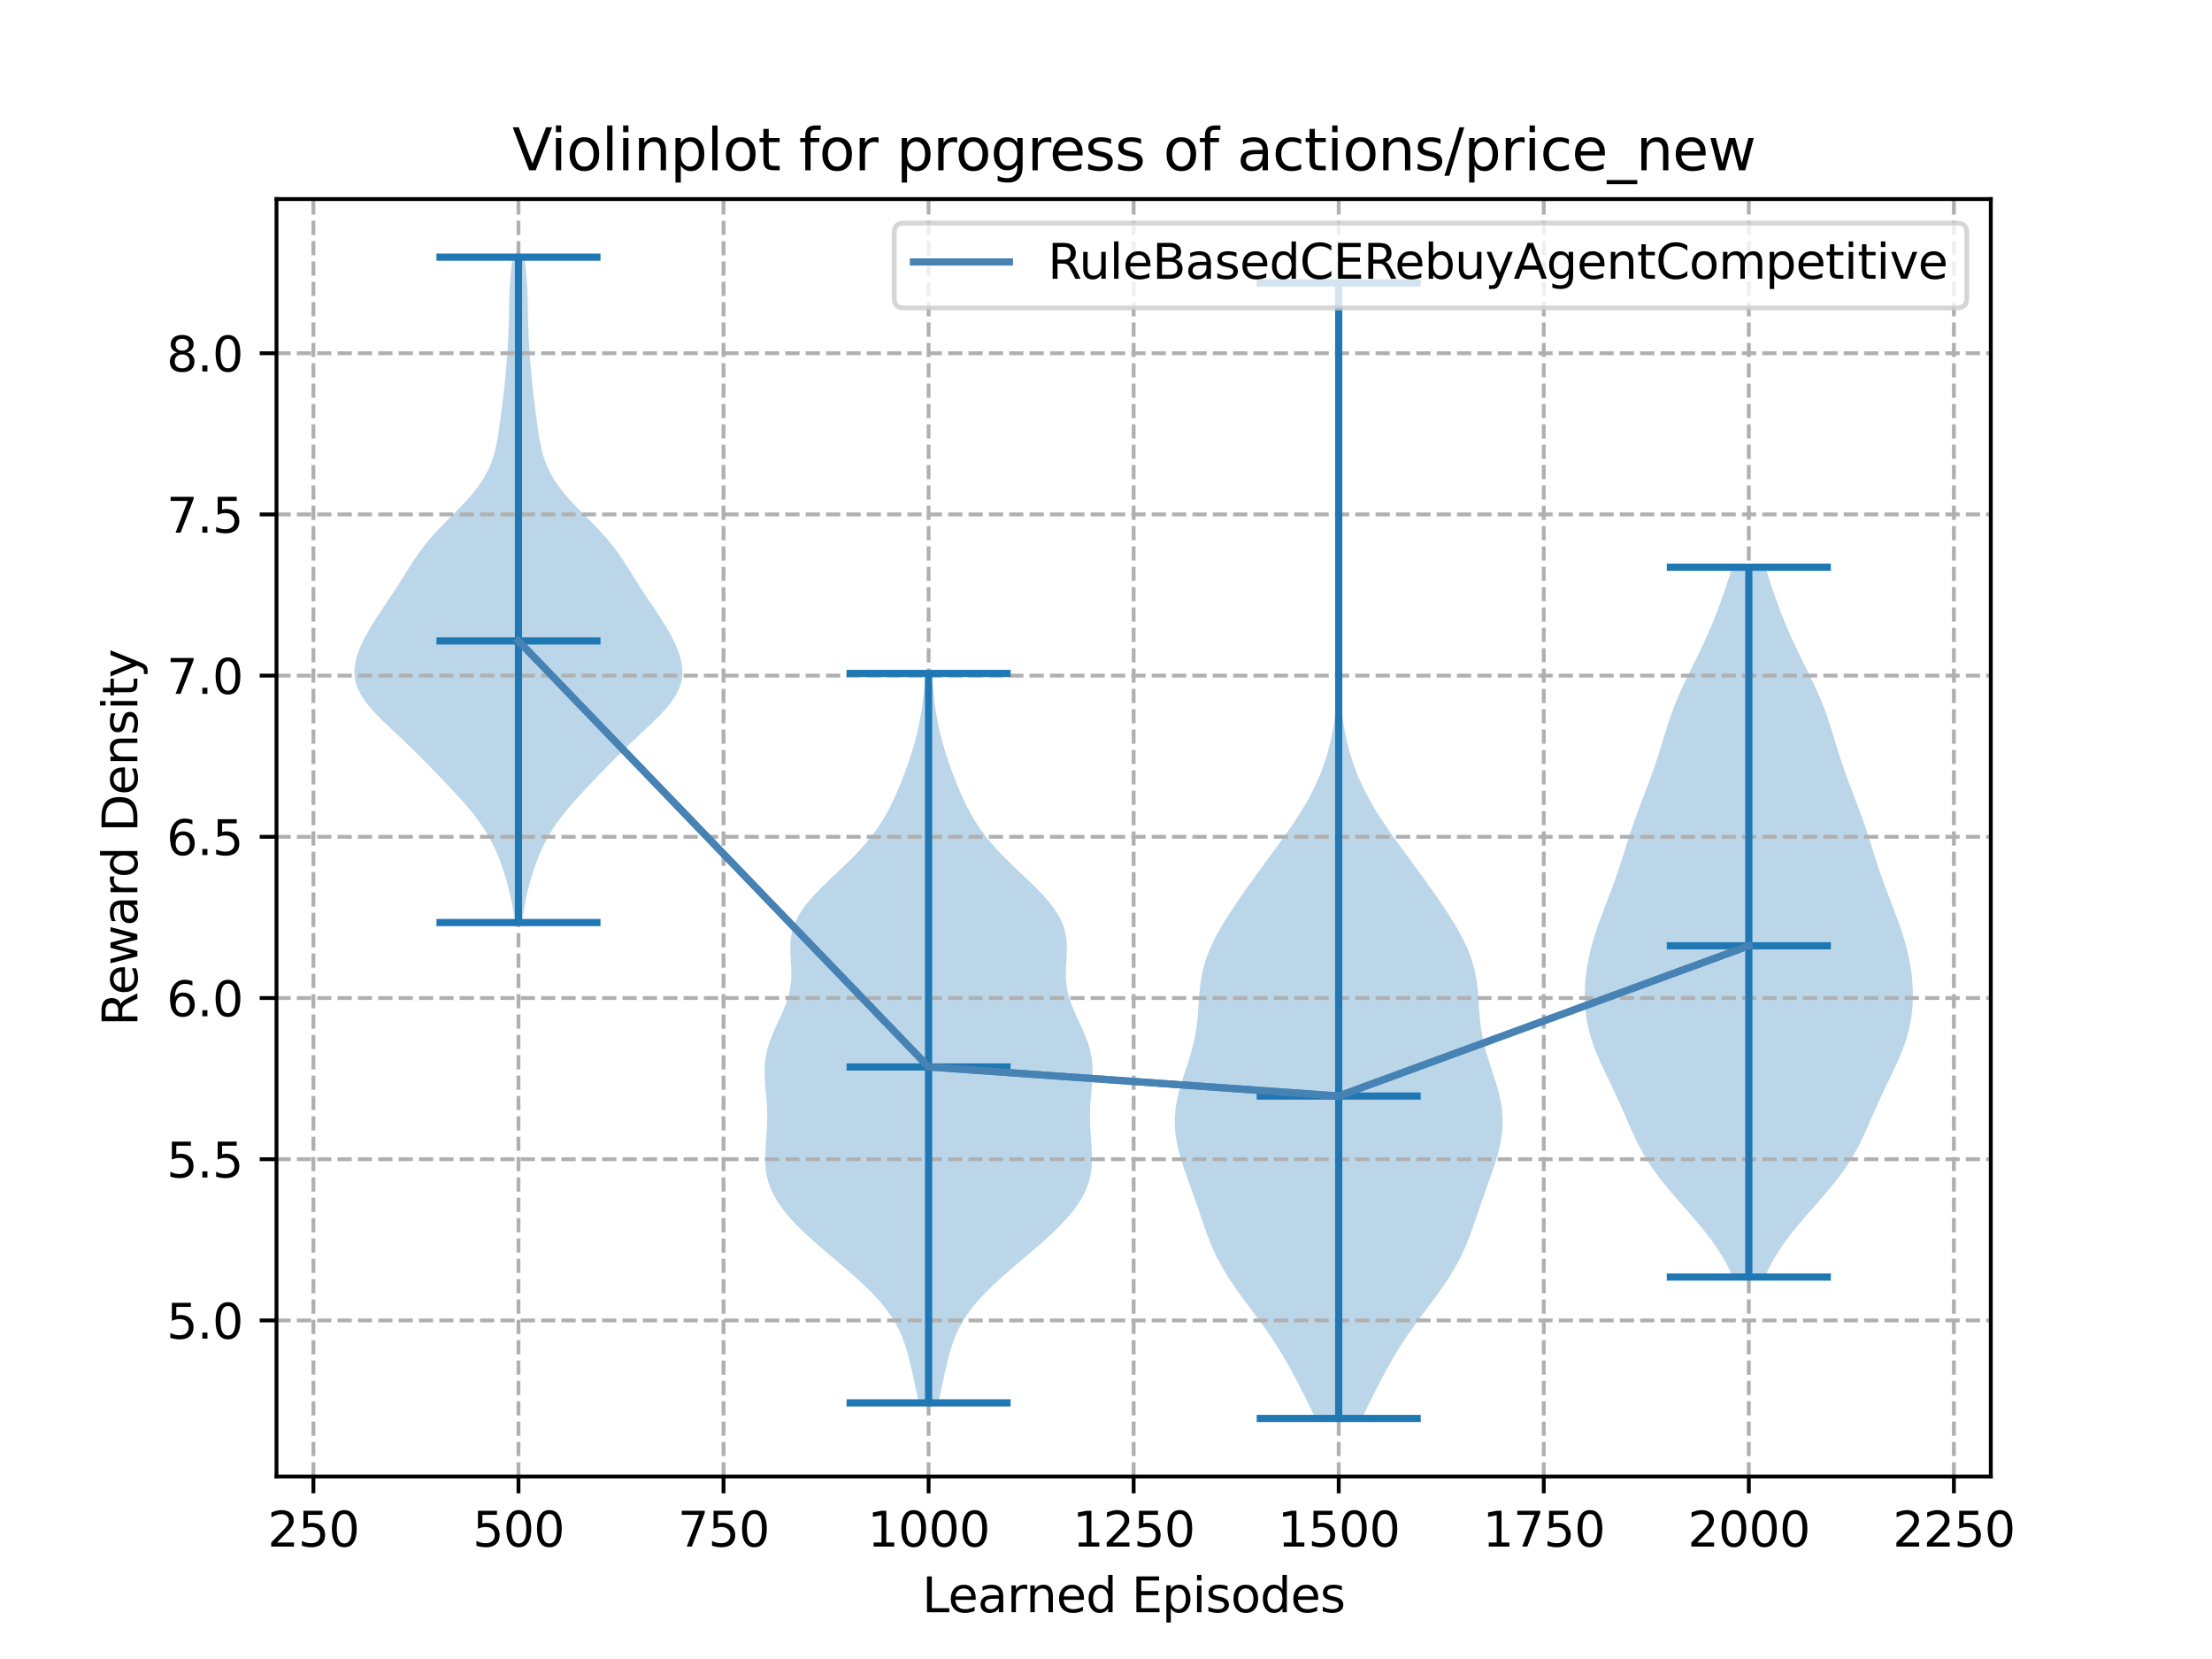 <?xml version="1.0" encoding="utf-8" standalone="no"?>
<!DOCTYPE svg PUBLIC "-//W3C//DTD SVG 1.1//EN"
  "http://www.w3.org/Graphics/SVG/1.1/DTD/svg11.dtd">
<svg xmlns:xlink="http://www.w3.org/1999/xlink" width="460.8pt" height="345.6pt" viewBox="0 0 460.8 345.6" xmlns="http://www.w3.org/2000/svg" version="1.1">
 <defs>
  <style type="text/css">*{stroke-linejoin: round; stroke-linecap: butt}</style>
 </defs>
 <g id="figure_1">
  <g id="patch_1">
   <path d="M 0 345.6 
L 460.8 345.6 
L 460.8 0 
L 0 0 
z
" style="fill: #ffffff"/>
  </g>
  <g id="axes_1">
   <g id="patch_2">
    <path d="M 57.6 307.584 
L 414.72 307.584 
L 414.72 41.472 
L 57.6 41.472 
z
" style="fill: #ffffff"/>
   </g>
   <g id="PolyCollection_1">
    <path d="M 108.767 192.182 
L 107.247 192.182 
L 107.061 190.782 
L 106.842 189.382 
L 106.59 187.982 
L 106.303 186.582 
L 105.977 185.182 
L 105.613 183.782 
L 105.207 182.381 
L 104.757 180.981 
L 104.26 179.581 
L 103.708 178.181 
L 103.094 176.781 
L 102.408 175.381 
L 101.639 173.981 
L 100.781 172.58 
L 99.826 171.18 
L 98.777 169.78 
L 97.641 168.38 
L 96.431 166.98 
L 95.164 165.58 
L 93.859 164.18 
L 92.53 162.779 
L 91.187 161.379 
L 89.832 159.979 
L 88.461 158.579 
L 87.067 157.179 
L 85.641 155.779 
L 84.181 154.378 
L 82.696 152.978 
L 81.204 151.578 
L 79.74 150.178 
L 78.347 148.778 
L 77.074 147.378 
L 75.97 145.978 
L 75.075 144.577 
L 74.417 143.177 
L 74.005 141.777 
L 73.833 140.377 
L 73.881 138.977 
L 74.122 137.577 
L 74.525 136.177 
L 75.061 134.776 
L 75.707 133.376 
L 76.442 131.976 
L 77.251 130.576 
L 78.119 129.176 
L 79.028 127.776 
L 79.962 126.376 
L 80.903 124.975 
L 81.834 123.575 
L 82.745 122.175 
L 83.634 120.775 
L 84.51 119.375 
L 85.39 117.975 
L 86.301 116.575 
L 87.268 115.174 
L 88.316 113.774 
L 89.458 112.374 
L 90.696 110.974 
L 92.014 109.574 
L 93.387 108.174 
L 94.777 106.774 
L 96.144 105.373 
L 97.448 103.973 
L 98.653 102.573 
L 99.733 101.173 
L 100.672 99.773 
L 101.464 98.373 
L 102.115 96.973 
L 102.637 95.572 
L 103.051 94.172 
L 103.379 92.772 
L 103.645 91.372 
L 103.871 89.972 
L 104.072 88.572 
L 104.26 87.171 
L 104.441 85.771 
L 104.616 84.371 
L 104.786 82.971 
L 104.948 81.571 
L 105.101 80.171 
L 105.244 78.771 
L 105.377 77.37 
L 105.5 75.97 
L 105.612 74.57 
L 105.712 73.17 
L 105.8 71.77 
L 105.873 70.37 
L 105.931 68.97 
L 105.975 67.569 
L 106.007 66.169 
L 106.033 64.769 
L 106.06 63.369 
L 106.094 61.969 
L 106.145 60.569 
L 106.218 59.169 
L 106.32 57.768 
L 106.45 56.368 
L 106.605 54.968 
L 106.78 53.568 
L 109.234 53.568 
L 109.234 53.568 
L 109.408 54.968 
L 109.564 56.368 
L 109.694 57.768 
L 109.795 59.169 
L 109.869 60.569 
L 109.92 61.969 
L 109.954 63.369 
L 109.98 64.769 
L 110.006 66.169 
L 110.039 67.569 
L 110.083 68.97 
L 110.141 70.37 
L 110.214 71.77 
L 110.302 73.17 
L 110.402 74.57 
L 110.514 75.97 
L 110.637 77.37 
L 110.77 78.771 
L 110.913 80.171 
L 111.066 81.571 
L 111.228 82.971 
L 111.397 84.371 
L 111.573 85.771 
L 111.754 87.171 
L 111.942 88.572 
L 112.143 89.972 
L 112.369 91.372 
L 112.635 92.772 
L 112.963 94.172 
L 113.377 95.572 
L 113.899 96.973 
L 114.549 98.373 
L 115.342 99.773 
L 116.281 101.173 
L 117.361 102.573 
L 118.566 103.973 
L 119.87 105.373 
L 121.237 106.774 
L 122.627 108.174 
L 124 109.574 
L 125.318 110.974 
L 126.555 112.374 
L 127.698 113.774 
L 128.746 115.174 
L 129.713 116.575 
L 130.624 117.975 
L 131.504 119.375 
L 132.38 120.775 
L 133.269 122.175 
L 134.18 123.575 
L 135.111 124.975 
L 136.051 126.376 
L 136.985 127.776 
L 137.895 129.176 
L 138.762 130.576 
L 139.572 131.976 
L 140.307 133.376 
L 140.953 134.776 
L 141.489 136.177 
L 141.892 137.577 
L 142.133 138.977 
L 142.181 140.377 
L 142.009 141.777 
L 141.597 143.177 
L 140.938 144.577 
L 140.044 145.978 
L 138.939 147.378 
L 137.667 148.778 
L 136.273 150.178 
L 134.809 151.578 
L 133.318 152.978 
L 131.833 154.378 
L 130.373 155.779 
L 128.947 157.179 
L 127.552 158.579 
L 126.182 159.979 
L 124.827 161.379 
L 123.484 162.779 
L 122.155 164.18 
L 120.85 165.58 
L 119.583 166.98 
L 118.373 168.38 
L 117.236 169.78 
L 116.187 171.18 
L 115.233 172.58 
L 114.374 173.981 
L 113.606 175.381 
L 112.92 176.781 
L 112.306 178.181 
L 111.754 179.581 
L 111.256 180.981 
L 110.807 182.381 
L 110.401 183.782 
L 110.037 185.182 
L 109.711 186.582 
L 109.423 187.982 
L 109.171 189.382 
L 108.953 190.782 
L 108.767 192.182 
z
" clip-path="url(#pa6ab68ebdb)" style="fill: #1f77b4; fill-opacity: 0.3"/>
   </g>
   <g id="PolyCollection_2">
    <path d="M 195.493 292.244 
L 191.392 292.244 
L 191.072 290.709 
L 190.746 289.174 
L 190.418 287.639 
L 190.085 286.104 
L 189.74 284.569 
L 189.369 283.034 
L 188.953 281.499 
L 188.47 279.964 
L 187.895 278.43 
L 187.205 276.895 
L 186.378 275.36 
L 185.4 273.825 
L 184.264 272.29 
L 182.971 270.755 
L 181.532 269.22 
L 179.965 267.685 
L 178.293 266.15 
L 176.546 264.615 
L 174.752 263.081 
L 172.943 261.546 
L 171.149 260.011 
L 169.399 258.476 
L 167.721 256.941 
L 166.146 255.406 
L 164.697 253.871 
L 163.401 252.336 
L 162.277 250.801 
L 161.339 249.267 
L 160.596 247.732 
L 160.045 246.197 
L 159.677 244.662 
L 159.47 243.127 
L 159.398 241.592 
L 159.426 240.057 
L 159.516 238.522 
L 159.631 236.987 
L 159.738 235.452 
L 159.807 233.918 
L 159.823 232.383 
L 159.78 230.848 
L 159.683 229.313 
L 159.552 227.778 
L 159.415 226.243 
L 159.308 224.708 
L 159.268 223.173 
L 159.329 221.638 
L 159.518 220.103 
L 159.848 218.569 
L 160.318 217.034 
L 160.907 215.499 
L 161.582 213.964 
L 162.296 212.429 
L 162.995 210.894 
L 163.629 209.359 
L 164.151 207.824 
L 164.533 206.289 
L 164.763 204.754 
L 164.851 203.22 
L 164.829 201.685 
L 164.745 200.15 
L 164.657 198.615 
L 164.632 197.08 
L 164.731 195.545 
L 165.006 194.01 
L 165.495 192.475 
L 166.218 190.94 
L 167.176 189.405 
L 168.35 187.871 
L 169.707 186.336 
L 171.204 184.801 
L 172.791 183.266 
L 174.415 181.731 
L 176.029 180.196 
L 177.59 178.661 
L 179.064 177.126 
L 180.429 175.591 
L 181.672 174.056 
L 182.792 172.522 
L 183.793 170.987 
L 184.691 169.452 
L 185.5 167.917 
L 186.238 166.382 
L 186.92 164.847 
L 187.56 163.312 
L 188.164 161.777 
L 188.738 160.242 
L 189.28 158.707 
L 189.789 157.173 
L 190.261 155.638 
L 190.692 154.103 
L 191.079 152.568 
L 191.419 151.033 
L 191.715 149.498 
L 191.967 147.963 
L 192.181 146.428 
L 192.362 144.893 
L 192.515 143.359 
L 192.646 141.824 
L 192.76 140.289 
L 194.124 140.289 
L 194.124 140.289 
L 194.239 141.824 
L 194.37 143.359 
L 194.523 144.893 
L 194.704 146.428 
L 194.917 147.963 
L 195.17 149.498 
L 195.465 151.033 
L 195.806 152.568 
L 196.192 154.103 
L 196.623 155.638 
L 197.095 157.173 
L 197.604 158.707 
L 198.147 160.242 
L 198.721 161.777 
L 199.325 163.312 
L 199.965 164.847 
L 200.647 166.382 
L 201.385 167.917 
L 202.194 169.452 
L 203.091 170.987 
L 204.093 172.522 
L 205.212 174.056 
L 206.456 175.591 
L 207.82 177.126 
L 209.295 178.661 
L 210.856 180.196 
L 212.469 181.731 
L 214.094 183.266 
L 215.68 184.801 
L 217.177 186.336 
L 218.535 187.871 
L 219.709 189.405 
L 220.666 190.94 
L 221.389 192.475 
L 221.879 194.01 
L 222.154 195.545 
L 222.253 197.08 
L 222.227 198.615 
L 222.14 200.15 
L 222.055 201.685 
L 222.033 203.22 
L 222.122 204.754 
L 222.352 206.289 
L 222.733 207.824 
L 223.256 209.359 
L 223.889 210.894 
L 224.589 212.429 
L 225.303 213.964 
L 225.978 215.499 
L 226.567 217.034 
L 227.036 218.569 
L 227.366 220.103 
L 227.555 221.638 
L 227.616 223.173 
L 227.576 224.708 
L 227.469 226.243 
L 227.333 227.778 
L 227.202 229.313 
L 227.105 230.848 
L 227.061 232.383 
L 227.077 233.918 
L 227.147 235.452 
L 227.253 236.987 
L 227.369 238.522 
L 227.459 240.057 
L 227.487 241.592 
L 227.414 243.127 
L 227.208 244.662 
L 226.839 246.197 
L 226.289 247.732 
L 225.545 249.267 
L 224.608 250.801 
L 223.484 252.336 
L 222.187 253.871 
L 220.739 255.406 
L 219.163 256.941 
L 217.486 258.476 
L 215.736 260.011 
L 213.941 261.546 
L 212.132 263.081 
L 210.339 264.615 
L 208.591 266.15 
L 206.92 267.685 
L 205.353 269.22 
L 203.914 270.755 
L 202.621 272.29 
L 201.484 273.825 
L 200.506 275.36 
L 199.679 276.895 
L 198.989 278.43 
L 198.415 279.964 
L 197.932 281.499 
L 197.516 283.034 
L 197.145 284.569 
L 196.799 286.104 
L 196.466 287.639 
L 196.138 289.174 
L 195.813 290.709 
L 195.493 292.244 
z
" clip-path="url(#pa6ab68ebdb)" style="fill: #1f77b4; fill-opacity: 0.3"/>
   </g>
   <g id="PolyCollection_3">
    <path d="M 283.735 295.488 
L 274.02 295.488 
L 272.891 293.099 
L 271.712 290.709 
L 270.497 288.32 
L 269.238 285.931 
L 267.912 283.541 
L 266.491 281.152 
L 264.95 278.763 
L 263.29 276.374 
L 261.538 273.984 
L 259.746 271.595 
L 257.987 269.206 
L 256.333 266.816 
L 254.843 264.427 
L 253.547 262.038 
L 252.443 259.648 
L 251.494 257.259 
L 250.644 254.87 
L 249.834 252.481 
L 249.016 250.091 
L 248.171 247.702 
L 247.312 245.313 
L 246.483 242.923 
L 245.745 240.534 
L 245.166 238.145 
L 244.806 235.755 
L 244.704 233.366 
L 244.872 230.977 
L 245.293 228.588 
L 245.919 226.198 
L 246.673 223.809 
L 247.462 221.42 
L 248.195 219.03 
L 248.797 216.641 
L 249.231 214.252 
L 249.507 211.862 
L 249.681 209.473 
L 249.841 207.084 
L 250.088 204.695 
L 250.513 202.305 
L 251.174 199.916 
L 252.089 197.527 
L 253.241 195.137 
L 254.587 192.748 
L 256.076 190.359 
L 257.663 187.969 
L 259.317 185.58 
L 261.018 183.191 
L 262.755 180.802 
L 264.51 178.412 
L 266.262 176.023 
L 267.978 173.634 
L 269.621 171.244 
L 271.155 168.855 
L 272.55 166.466 
L 273.789 164.076 
L 274.864 161.687 
L 275.777 159.298 
L 276.538 156.909 
L 277.158 154.519 
L 277.651 152.13 
L 278.032 149.741 
L 278.316 147.351 
L 278.519 144.962 
L 278.659 142.573 
L 278.75 140.183 
L 278.806 137.794 
L 278.838 135.405 
L 278.854 133.016 
L 278.858 130.626 
L 278.853 128.237 
L 278.839 125.848 
L 278.818 123.458 
L 278.788 121.069 
L 278.751 118.68 
L 278.71 116.29 
L 278.67 113.901 
L 278.637 111.512 
L 278.617 109.123 
L 278.614 106.733 
L 278.627 104.344 
L 278.655 101.955 
L 278.693 99.565 
L 278.734 97.176 
L 278.773 94.787 
L 278.806 92.397 
L 278.831 90.008 
L 278.848 87.619 
L 278.858 85.23 
L 278.86 82.84 
L 278.856 80.451 
L 278.844 78.062 
L 278.825 75.672 
L 278.797 73.283 
L 278.762 70.894 
L 278.722 68.504 
L 278.681 66.115 
L 278.646 63.726 
L 278.622 61.336 
L 278.613 58.947 
L 279.142 58.947 
L 279.142 58.947 
L 279.134 61.336 
L 279.11 63.726 
L 279.074 66.115 
L 279.034 68.504 
L 278.993 70.894 
L 278.958 73.283 
L 278.931 75.672 
L 278.911 78.062 
L 278.9 80.451 
L 278.895 82.84 
L 278.898 85.23 
L 278.907 87.619 
L 278.924 90.008 
L 278.949 92.397 
L 278.983 94.787 
L 279.022 97.176 
L 279.063 99.565 
L 279.1 101.955 
L 279.128 104.344 
L 279.142 106.733 
L 279.138 109.123 
L 279.118 111.512 
L 279.085 113.901 
L 279.045 116.29 
L 279.005 118.68 
L 278.968 121.069 
L 278.938 123.458 
L 278.916 125.848 
L 278.903 128.237 
L 278.898 130.626 
L 278.902 133.016 
L 278.917 135.405 
L 278.949 137.794 
L 279.005 140.183 
L 279.096 142.573 
L 279.236 144.962 
L 279.44 147.351 
L 279.724 149.741 
L 280.105 152.13 
L 280.597 154.519 
L 281.217 156.909 
L 281.978 159.298 
L 282.892 161.687 
L 283.967 164.076 
L 285.205 166.466 
L 286.601 168.855 
L 288.135 171.244 
L 289.778 173.634 
L 291.494 176.023 
L 293.245 178.412 
L 295.001 180.802 
L 296.737 183.191 
L 298.438 185.58 
L 300.092 187.969 
L 301.679 190.359 
L 303.168 192.748 
L 304.514 195.137 
L 305.666 197.527 
L 306.582 199.916 
L 307.242 202.305 
L 307.667 204.695 
L 307.915 207.084 
L 308.074 209.473 
L 308.248 211.862 
L 308.524 214.252 
L 308.959 216.641 
L 309.561 219.03 
L 310.293 221.42 
L 311.083 223.809 
L 311.836 226.198 
L 312.462 228.588 
L 312.883 230.977 
L 313.052 233.366 
L 312.949 235.755 
L 312.589 238.145 
L 312.01 240.534 
L 311.273 242.923 
L 310.443 245.313 
L 309.585 247.702 
L 308.74 250.091 
L 307.922 252.481 
L 307.111 254.87 
L 306.262 257.259 
L 305.313 259.648 
L 304.208 262.038 
L 302.913 264.427 
L 301.423 266.816 
L 299.769 269.206 
L 298.009 271.595 
L 296.218 273.984 
L 294.465 276.374 
L 292.805 278.763 
L 291.265 281.152 
L 289.843 283.541 
L 288.517 285.931 
L 287.259 288.32 
L 286.043 290.709 
L 284.865 293.099 
L 283.735 295.488 
z
" clip-path="url(#pa6ab68ebdb)" style="fill: #1f77b4; fill-opacity: 0.3"/>
   </g>
   <g id="PolyCollection_4">
    <path d="M 367.645 266.038 
L 360.981 266.038 
L 360.303 264.544 
L 359.533 263.05 
L 358.67 261.557 
L 357.715 260.063 
L 356.67 258.569 
L 355.544 257.075 
L 354.346 255.582 
L 353.092 254.088 
L 351.799 252.594 
L 350.488 251.101 
L 349.18 249.607 
L 347.9 248.113 
L 346.667 246.619 
L 345.499 245.126 
L 344.411 243.632 
L 343.409 242.138 
L 342.495 240.645 
L 341.663 239.151 
L 340.902 237.657 
L 340.197 236.164 
L 339.53 234.67 
L 338.88 233.176 
L 338.232 231.682 
L 337.573 230.189 
L 336.895 228.695 
L 336.195 227.201 
L 335.48 225.708 
L 334.759 224.214 
L 334.046 222.72 
L 333.357 221.227 
L 332.711 219.733 
L 332.121 218.239 
L 331.6 216.745 
L 331.156 215.252 
L 330.795 213.758 
L 330.516 212.264 
L 330.317 210.771 
L 330.193 209.277 
L 330.139 207.783 
L 330.151 206.29 
L 330.225 204.796 
L 330.359 203.302 
L 330.552 201.808 
L 330.803 200.315 
L 331.112 198.821 
L 331.477 197.327 
L 331.895 195.834 
L 332.36 194.34 
L 332.867 192.846 
L 333.405 191.353 
L 333.965 189.859 
L 334.535 188.365 
L 335.106 186.871 
L 335.669 185.378 
L 336.217 183.884 
L 336.746 182.39 
L 337.255 180.897 
L 337.746 179.403 
L 338.224 177.909 
L 338.697 176.415 
L 339.172 174.922 
L 339.658 173.428 
L 340.16 171.934 
L 340.682 170.441 
L 341.224 168.947 
L 341.783 167.453 
L 342.352 165.96 
L 342.924 164.466 
L 343.49 162.972 
L 344.04 161.478 
L 344.569 159.985 
L 345.074 158.491 
L 345.557 156.997 
L 346.022 155.504 
L 346.479 154.01 
L 346.937 152.516 
L 347.409 151.023 
L 347.906 149.529 
L 348.437 148.035 
L 349.01 146.541 
L 349.626 145.048 
L 350.284 143.554 
L 350.979 142.06 
L 351.7 140.567 
L 352.438 139.073 
L 353.18 137.579 
L 353.914 136.086 
L 354.631 134.592 
L 355.324 133.098 
L 355.987 131.604 
L 356.619 130.111 
L 357.222 128.617 
L 357.798 127.123 
L 358.352 125.63 
L 358.886 124.136 
L 359.405 122.642 
L 359.909 121.148 
L 360.398 119.655 
L 360.871 118.161 
L 367.755 118.161 
L 367.755 118.161 
L 368.228 119.655 
L 368.717 121.148 
L 369.221 122.642 
L 369.74 124.136 
L 370.274 125.63 
L 370.828 127.123 
L 371.404 128.617 
L 372.007 130.111 
L 372.639 131.604 
L 373.303 133.098 
L 373.995 134.592 
L 374.712 136.086 
L 375.447 137.579 
L 376.189 139.073 
L 376.926 140.567 
L 377.648 142.06 
L 378.342 143.554 
L 379 145.048 
L 379.616 146.541 
L 380.189 148.035 
L 380.721 149.529 
L 381.218 151.023 
L 381.69 152.516 
L 382.148 154.01 
L 382.604 155.504 
L 383.069 156.997 
L 383.552 158.491 
L 384.057 159.985 
L 384.586 161.478 
L 385.137 162.972 
L 385.702 164.466 
L 386.274 165.96 
L 386.844 167.453 
L 387.403 168.947 
L 387.945 170.441 
L 388.467 171.934 
L 388.968 173.428 
L 389.454 174.922 
L 389.929 176.415 
L 390.402 177.909 
L 390.88 179.403 
L 391.371 180.897 
L 391.88 182.39 
L 392.409 183.884 
L 392.957 185.378 
L 393.52 186.871 
L 394.091 188.365 
L 394.662 189.859 
L 395.221 191.353 
L 395.76 192.846 
L 396.266 194.34 
L 396.732 195.834 
L 397.149 197.327 
L 397.514 198.821 
L 397.823 200.315 
L 398.074 201.808 
L 398.267 203.302 
L 398.401 204.796 
L 398.475 206.29 
L 398.487 207.783 
L 398.434 209.277 
L 398.31 210.771 
L 398.11 212.264 
L 397.831 213.758 
L 397.47 215.252 
L 397.026 216.745 
L 396.506 218.239 
L 395.916 219.733 
L 395.269 221.227 
L 394.581 222.72 
L 393.867 224.214 
L 393.146 225.708 
L 392.431 227.201 
L 391.732 228.695 
L 391.053 230.189 
L 390.394 231.682 
L 389.746 233.176 
L 389.097 234.67 
L 388.429 236.164 
L 387.724 237.657 
L 386.963 239.151 
L 386.132 240.645 
L 385.218 242.138 
L 384.216 243.632 
L 383.127 245.126 
L 381.96 246.619 
L 380.727 248.113 
L 379.446 249.607 
L 378.139 251.101 
L 376.827 252.594 
L 375.534 254.088 
L 374.28 255.582 
L 373.082 257.075 
L 371.956 258.569 
L 370.912 260.063 
L 369.956 261.557 
L 369.093 263.05 
L 368.324 264.544 
L 367.645 266.038 
z
" clip-path="url(#pa6ab68ebdb)" style="fill: #1f77b4; fill-opacity: 0.3"/>
   </g>
   <g id="matplotlib.axis_1">
    <g id="xtick_1">
     <g id="line2d_1">
      <path d="M 65.289 307.584 
L 65.289 41.472 
" clip-path="url(#pa6ab68ebdb)" style="fill: none; stroke-dasharray: 2.96,1.28; stroke-dashoffset: 0; stroke: #b0b0b0; stroke-width: 0.8"/>
     </g>
     <g id="line2d_2">
      <defs>
       <path id="m518b289072" d="M 0 0 
L 0 3.5 
" style="stroke: #000000; stroke-width: 0.8"/>
      </defs>
      <g>
       <use xlink:href="#m518b289072" x="65.289" y="307.584" style="stroke: #000000; stroke-width: 0.8"/>
      </g>
     </g>
     <g id="text_1">
      <!-- 250 -->
      <g transform="translate(55.745 322.182)scale(0.1 -0.1)">
       <defs>
        <path id="DejaVuSans-32" d="M 1228 531 
L 3431 531 
L 3431 0 
L 469 0 
L 469 531 
Q 828 903 1448 1529 
Q 2069 2156 2228 2338 
Q 2531 2678 2651 2914 
Q 2772 3150 2772 3378 
Q 2772 3750 2511 3984 
Q 2250 4219 1831 4219 
Q 1534 4219 1204 4116 
Q 875 4013 500 3803 
L 500 4441 
Q 881 4594 1212 4672 
Q 1544 4750 1819 4750 
Q 2544 4750 2975 4387 
Q 3406 4025 3406 3419 
Q 3406 3131 3298 2873 
Q 3191 2616 2906 2266 
Q 2828 2175 2409 1742 
Q 1991 1309 1228 531 
z
" transform="scale(0.016)"/>
        <path id="DejaVuSans-35" d="M 691 4666 
L 3169 4666 
L 3169 4134 
L 1269 4134 
L 1269 2991 
Q 1406 3038 1543 3061 
Q 1681 3084 1819 3084 
Q 2600 3084 3056 2656 
Q 3513 2228 3513 1497 
Q 3513 744 3044 326 
Q 2575 -91 1722 -91 
Q 1428 -91 1123 -41 
Q 819 9 494 109 
L 494 744 
Q 775 591 1075 516 
Q 1375 441 1709 441 
Q 2250 441 2565 725 
Q 2881 1009 2881 1497 
Q 2881 1984 2565 2268 
Q 2250 2553 1709 2553 
Q 1456 2553 1204 2497 
Q 953 2441 691 2322 
L 691 4666 
z
" transform="scale(0.016)"/>
        <path id="DejaVuSans-30" d="M 2034 4250 
Q 1547 4250 1301 3770 
Q 1056 3291 1056 2328 
Q 1056 1369 1301 889 
Q 1547 409 2034 409 
Q 2525 409 2770 889 
Q 3016 1369 3016 2328 
Q 3016 3291 2770 3770 
Q 2525 4250 2034 4250 
z
M 2034 4750 
Q 2819 4750 3233 4129 
Q 3647 3509 3647 2328 
Q 3647 1150 3233 529 
Q 2819 -91 2034 -91 
Q 1250 -91 836 529 
Q 422 1150 422 2328 
Q 422 3509 836 4129 
Q 1250 4750 2034 4750 
z
" transform="scale(0.016)"/>
       </defs>
       <use xlink:href="#DejaVuSans-32"/>
       <use xlink:href="#DejaVuSans-35" x="63.623"/>
       <use xlink:href="#DejaVuSans-30" x="127.246"/>
      </g>
     </g>
    </g>
    <g id="xtick_2">
     <g id="line2d_3">
      <path d="M 108.007 307.584 
L 108.007 41.472 
" clip-path="url(#pa6ab68ebdb)" style="fill: none; stroke-dasharray: 2.96,1.28; stroke-dashoffset: 0; stroke: #b0b0b0; stroke-width: 0.8"/>
     </g>
     <g id="line2d_4">
      <g>
       <use xlink:href="#m518b289072" x="108.007" y="307.584" style="stroke: #000000; stroke-width: 0.8"/>
      </g>
     </g>
     <g id="text_2">
      <!-- 500 -->
      <g transform="translate(98.463 322.182)scale(0.1 -0.1)">
       <use xlink:href="#DejaVuSans-35"/>
       <use xlink:href="#DejaVuSans-30" x="63.623"/>
       <use xlink:href="#DejaVuSans-30" x="127.246"/>
      </g>
     </g>
    </g>
    <g id="xtick_3">
     <g id="line2d_5">
      <path d="M 150.725 307.584 
L 150.725 41.472 
" clip-path="url(#pa6ab68ebdb)" style="fill: none; stroke-dasharray: 2.96,1.28; stroke-dashoffset: 0; stroke: #b0b0b0; stroke-width: 0.8"/>
     </g>
     <g id="line2d_6">
      <g>
       <use xlink:href="#m518b289072" x="150.725" y="307.584" style="stroke: #000000; stroke-width: 0.8"/>
      </g>
     </g>
     <g id="text_3">
      <!-- 750 -->
      <g transform="translate(141.181 322.182)scale(0.1 -0.1)">
       <defs>
        <path id="DejaVuSans-37" d="M 525 4666 
L 3525 4666 
L 3525 4397 
L 1831 0 
L 1172 0 
L 2766 4134 
L 525 4134 
L 525 4666 
z
" transform="scale(0.016)"/>
       </defs>
       <use xlink:href="#DejaVuSans-37"/>
       <use xlink:href="#DejaVuSans-35" x="63.623"/>
       <use xlink:href="#DejaVuSans-30" x="127.246"/>
      </g>
     </g>
    </g>
    <g id="xtick_4">
     <g id="line2d_7">
      <path d="M 193.442 307.584 
L 193.442 41.472 
" clip-path="url(#pa6ab68ebdb)" style="fill: none; stroke-dasharray: 2.96,1.28; stroke-dashoffset: 0; stroke: #b0b0b0; stroke-width: 0.8"/>
     </g>
     <g id="line2d_8">
      <g>
       <use xlink:href="#m518b289072" x="193.442" y="307.584" style="stroke: #000000; stroke-width: 0.8"/>
      </g>
     </g>
     <g id="text_4">
      <!-- 1000 -->
      <g transform="translate(180.717 322.182)scale(0.1 -0.1)">
       <defs>
        <path id="DejaVuSans-31" d="M 794 531 
L 1825 531 
L 1825 4091 
L 703 3866 
L 703 4441 
L 1819 4666 
L 2450 4666 
L 2450 531 
L 3481 531 
L 3481 0 
L 794 0 
L 794 531 
z
" transform="scale(0.016)"/>
       </defs>
       <use xlink:href="#DejaVuSans-31"/>
       <use xlink:href="#DejaVuSans-30" x="63.623"/>
       <use xlink:href="#DejaVuSans-30" x="127.246"/>
       <use xlink:href="#DejaVuSans-30" x="190.869"/>
      </g>
     </g>
    </g>
    <g id="xtick_5">
     <g id="line2d_9">
      <path d="M 236.16 307.584 
L 236.16 41.472 
" clip-path="url(#pa6ab68ebdb)" style="fill: none; stroke-dasharray: 2.96,1.28; stroke-dashoffset: 0; stroke: #b0b0b0; stroke-width: 0.8"/>
     </g>
     <g id="line2d_10">
      <g>
       <use xlink:href="#m518b289072" x="236.16" y="307.584" style="stroke: #000000; stroke-width: 0.8"/>
      </g>
     </g>
     <g id="text_5">
      <!-- 1250 -->
      <g transform="translate(223.435 322.182)scale(0.1 -0.1)">
       <use xlink:href="#DejaVuSans-31"/>
       <use xlink:href="#DejaVuSans-32" x="63.623"/>
       <use xlink:href="#DejaVuSans-35" x="127.246"/>
       <use xlink:href="#DejaVuSans-30" x="190.869"/>
      </g>
     </g>
    </g>
    <g id="xtick_6">
     <g id="line2d_11">
      <path d="M 278.878 307.584 
L 278.878 41.472 
" clip-path="url(#pa6ab68ebdb)" style="fill: none; stroke-dasharray: 2.96,1.28; stroke-dashoffset: 0; stroke: #b0b0b0; stroke-width: 0.8"/>
     </g>
     <g id="line2d_12">
      <g>
       <use xlink:href="#m518b289072" x="278.878" y="307.584" style="stroke: #000000; stroke-width: 0.8"/>
      </g>
     </g>
     <g id="text_6">
      <!-- 1500 -->
      <g transform="translate(266.153 322.182)scale(0.1 -0.1)">
       <use xlink:href="#DejaVuSans-31"/>
       <use xlink:href="#DejaVuSans-35" x="63.623"/>
       <use xlink:href="#DejaVuSans-30" x="127.246"/>
       <use xlink:href="#DejaVuSans-30" x="190.869"/>
      </g>
     </g>
    </g>
    <g id="xtick_7">
     <g id="line2d_13">
      <path d="M 321.595 307.584 
L 321.595 41.472 
" clip-path="url(#pa6ab68ebdb)" style="fill: none; stroke-dasharray: 2.96,1.28; stroke-dashoffset: 0; stroke: #b0b0b0; stroke-width: 0.8"/>
     </g>
     <g id="line2d_14">
      <g>
       <use xlink:href="#m518b289072" x="321.595" y="307.584" style="stroke: #000000; stroke-width: 0.8"/>
      </g>
     </g>
     <g id="text_7">
      <!-- 1750 -->
      <g transform="translate(308.87 322.182)scale(0.1 -0.1)">
       <use xlink:href="#DejaVuSans-31"/>
       <use xlink:href="#DejaVuSans-37" x="63.623"/>
       <use xlink:href="#DejaVuSans-35" x="127.246"/>
       <use xlink:href="#DejaVuSans-30" x="190.869"/>
      </g>
     </g>
    </g>
    <g id="xtick_8">
     <g id="line2d_15">
      <path d="M 364.313 307.584 
L 364.313 41.472 
" clip-path="url(#pa6ab68ebdb)" style="fill: none; stroke-dasharray: 2.96,1.28; stroke-dashoffset: 0; stroke: #b0b0b0; stroke-width: 0.8"/>
     </g>
     <g id="line2d_16">
      <g>
       <use xlink:href="#m518b289072" x="364.313" y="307.584" style="stroke: #000000; stroke-width: 0.8"/>
      </g>
     </g>
     <g id="text_8">
      <!-- 2000 -->
      <g transform="translate(351.588 322.182)scale(0.1 -0.1)">
       <use xlink:href="#DejaVuSans-32"/>
       <use xlink:href="#DejaVuSans-30" x="63.623"/>
       <use xlink:href="#DejaVuSans-30" x="127.246"/>
       <use xlink:href="#DejaVuSans-30" x="190.869"/>
      </g>
     </g>
    </g>
    <g id="xtick_9">
     <g id="line2d_17">
      <path d="M 407.031 307.584 
L 407.031 41.472 
" clip-path="url(#pa6ab68ebdb)" style="fill: none; stroke-dasharray: 2.96,1.28; stroke-dashoffset: 0; stroke: #b0b0b0; stroke-width: 0.8"/>
     </g>
     <g id="line2d_18">
      <g>
       <use xlink:href="#m518b289072" x="407.031" y="307.584" style="stroke: #000000; stroke-width: 0.8"/>
      </g>
     </g>
     <g id="text_9">
      <!-- 2250 -->
      <g transform="translate(394.306 322.182)scale(0.1 -0.1)">
       <use xlink:href="#DejaVuSans-32"/>
       <use xlink:href="#DejaVuSans-32" x="63.623"/>
       <use xlink:href="#DejaVuSans-35" x="127.246"/>
       <use xlink:href="#DejaVuSans-30" x="190.869"/>
      </g>
     </g>
    </g>
    <g id="text_10">
     <!-- Learned Episodes -->
     <g transform="translate(192.102 335.861)scale(0.1 -0.1)">
      <defs>
       <path id="DejaVuSans-4c" d="M 628 4666 
L 1259 4666 
L 1259 531 
L 3531 531 
L 3531 0 
L 628 0 
L 628 4666 
z
" transform="scale(0.016)"/>
       <path id="DejaVuSans-65" d="M 3597 1894 
L 3597 1613 
L 953 1613 
Q 991 1019 1311 708 
Q 1631 397 2203 397 
Q 2534 397 2845 478 
Q 3156 559 3463 722 
L 3463 178 
Q 3153 47 2828 -22 
Q 2503 -91 2169 -91 
Q 1331 -91 842 396 
Q 353 884 353 1716 
Q 353 2575 817 3079 
Q 1281 3584 2069 3584 
Q 2775 3584 3186 3129 
Q 3597 2675 3597 1894 
z
M 3022 2063 
Q 3016 2534 2758 2815 
Q 2500 3097 2075 3097 
Q 1594 3097 1305 2825 
Q 1016 2553 972 2059 
L 3022 2063 
z
" transform="scale(0.016)"/>
       <path id="DejaVuSans-61" d="M 2194 1759 
Q 1497 1759 1228 1600 
Q 959 1441 959 1056 
Q 959 750 1161 570 
Q 1363 391 1709 391 
Q 2188 391 2477 730 
Q 2766 1069 2766 1631 
L 2766 1759 
L 2194 1759 
z
M 3341 1997 
L 3341 0 
L 2766 0 
L 2766 531 
Q 2569 213 2275 61 
Q 1981 -91 1556 -91 
Q 1019 -91 701 211 
Q 384 513 384 1019 
Q 384 1609 779 1909 
Q 1175 2209 1959 2209 
L 2766 2209 
L 2766 2266 
Q 2766 2663 2505 2880 
Q 2244 3097 1772 3097 
Q 1472 3097 1187 3025 
Q 903 2953 641 2809 
L 641 3341 
Q 956 3463 1253 3523 
Q 1550 3584 1831 3584 
Q 2591 3584 2966 3190 
Q 3341 2797 3341 1997 
z
" transform="scale(0.016)"/>
       <path id="DejaVuSans-72" d="M 2631 2963 
Q 2534 3019 2420 3045 
Q 2306 3072 2169 3072 
Q 1681 3072 1420 2755 
Q 1159 2438 1159 1844 
L 1159 0 
L 581 0 
L 581 3500 
L 1159 3500 
L 1159 2956 
Q 1341 3275 1631 3429 
Q 1922 3584 2338 3584 
Q 2397 3584 2469 3576 
Q 2541 3569 2628 3553 
L 2631 2963 
z
" transform="scale(0.016)"/>
       <path id="DejaVuSans-6e" d="M 3513 2113 
L 3513 0 
L 2938 0 
L 2938 2094 
Q 2938 2591 2744 2837 
Q 2550 3084 2163 3084 
Q 1697 3084 1428 2787 
Q 1159 2491 1159 1978 
L 1159 0 
L 581 0 
L 581 3500 
L 1159 3500 
L 1159 2956 
Q 1366 3272 1645 3428 
Q 1925 3584 2291 3584 
Q 2894 3584 3203 3211 
Q 3513 2838 3513 2113 
z
" transform="scale(0.016)"/>
       <path id="DejaVuSans-64" d="M 2906 2969 
L 2906 4863 
L 3481 4863 
L 3481 0 
L 2906 0 
L 2906 525 
Q 2725 213 2448 61 
Q 2172 -91 1784 -91 
Q 1150 -91 751 415 
Q 353 922 353 1747 
Q 353 2572 751 3078 
Q 1150 3584 1784 3584 
Q 2172 3584 2448 3432 
Q 2725 3281 2906 2969 
z
M 947 1747 
Q 947 1113 1208 752 
Q 1469 391 1925 391 
Q 2381 391 2643 752 
Q 2906 1113 2906 1747 
Q 2906 2381 2643 2742 
Q 2381 3103 1925 3103 
Q 1469 3103 1208 2742 
Q 947 2381 947 1747 
z
" transform="scale(0.016)"/>
       <path id="DejaVuSans-20" transform="scale(0.016)"/>
       <path id="DejaVuSans-45" d="M 628 4666 
L 3578 4666 
L 3578 4134 
L 1259 4134 
L 1259 2753 
L 3481 2753 
L 3481 2222 
L 1259 2222 
L 1259 531 
L 3634 531 
L 3634 0 
L 628 0 
L 628 4666 
z
" transform="scale(0.016)"/>
       <path id="DejaVuSans-70" d="M 1159 525 
L 1159 -1331 
L 581 -1331 
L 581 3500 
L 1159 3500 
L 1159 2969 
Q 1341 3281 1617 3432 
Q 1894 3584 2278 3584 
Q 2916 3584 3314 3078 
Q 3713 2572 3713 1747 
Q 3713 922 3314 415 
Q 2916 -91 2278 -91 
Q 1894 -91 1617 61 
Q 1341 213 1159 525 
z
M 3116 1747 
Q 3116 2381 2855 2742 
Q 2594 3103 2138 3103 
Q 1681 3103 1420 2742 
Q 1159 2381 1159 1747 
Q 1159 1113 1420 752 
Q 1681 391 2138 391 
Q 2594 391 2855 752 
Q 3116 1113 3116 1747 
z
" transform="scale(0.016)"/>
       <path id="DejaVuSans-69" d="M 603 3500 
L 1178 3500 
L 1178 0 
L 603 0 
L 603 3500 
z
M 603 4863 
L 1178 4863 
L 1178 4134 
L 603 4134 
L 603 4863 
z
" transform="scale(0.016)"/>
       <path id="DejaVuSans-73" d="M 2834 3397 
L 2834 2853 
Q 2591 2978 2328 3040 
Q 2066 3103 1784 3103 
Q 1356 3103 1142 2972 
Q 928 2841 928 2578 
Q 928 2378 1081 2264 
Q 1234 2150 1697 2047 
L 1894 2003 
Q 2506 1872 2764 1633 
Q 3022 1394 3022 966 
Q 3022 478 2636 193 
Q 2250 -91 1575 -91 
Q 1294 -91 989 -36 
Q 684 19 347 128 
L 347 722 
Q 666 556 975 473 
Q 1284 391 1588 391 
Q 1994 391 2212 530 
Q 2431 669 2431 922 
Q 2431 1156 2273 1281 
Q 2116 1406 1581 1522 
L 1381 1569 
Q 847 1681 609 1914 
Q 372 2147 372 2553 
Q 372 3047 722 3315 
Q 1072 3584 1716 3584 
Q 2034 3584 2315 3537 
Q 2597 3491 2834 3397 
z
" transform="scale(0.016)"/>
       <path id="DejaVuSans-6f" d="M 1959 3097 
Q 1497 3097 1228 2736 
Q 959 2375 959 1747 
Q 959 1119 1226 758 
Q 1494 397 1959 397 
Q 2419 397 2687 759 
Q 2956 1122 2956 1747 
Q 2956 2369 2687 2733 
Q 2419 3097 1959 3097 
z
M 1959 3584 
Q 2709 3584 3137 3096 
Q 3566 2609 3566 1747 
Q 3566 888 3137 398 
Q 2709 -91 1959 -91 
Q 1206 -91 779 398 
Q 353 888 353 1747 
Q 353 2609 779 3096 
Q 1206 3584 1959 3584 
z
" transform="scale(0.016)"/>
      </defs>
      <use xlink:href="#DejaVuSans-4c"/>
      <use xlink:href="#DejaVuSans-65" x="53.963"/>
      <use xlink:href="#DejaVuSans-61" x="115.486"/>
      <use xlink:href="#DejaVuSans-72" x="176.766"/>
      <use xlink:href="#DejaVuSans-6e" x="216.129"/>
      <use xlink:href="#DejaVuSans-65" x="279.508"/>
      <use xlink:href="#DejaVuSans-64" x="341.031"/>
      <use xlink:href="#DejaVuSans-20" x="404.508"/>
      <use xlink:href="#DejaVuSans-45" x="436.295"/>
      <use xlink:href="#DejaVuSans-70" x="499.479"/>
      <use xlink:href="#DejaVuSans-69" x="562.955"/>
      <use xlink:href="#DejaVuSans-73" x="590.738"/>
      <use xlink:href="#DejaVuSans-6f" x="642.838"/>
      <use xlink:href="#DejaVuSans-64" x="704.02"/>
      <use xlink:href="#DejaVuSans-65" x="767.496"/>
      <use xlink:href="#DejaVuSans-73" x="829.02"/>
     </g>
    </g>
   </g>
   <g id="matplotlib.axis_2">
    <g id="ytick_1">
     <g id="line2d_19">
      <path d="M 57.6 275.067 
L 414.72 275.067 
" clip-path="url(#pa6ab68ebdb)" style="fill: none; stroke-dasharray: 2.96,1.28; stroke-dashoffset: 0; stroke: #b0b0b0; stroke-width: 0.8"/>
     </g>
     <g id="line2d_20">
      <defs>
       <path id="m349ee45e38" d="M 0 0 
L -3.5 0 
" style="stroke: #000000; stroke-width: 0.8"/>
      </defs>
      <g>
       <use xlink:href="#m349ee45e38" x="57.6" y="275.067" style="stroke: #000000; stroke-width: 0.8"/>
      </g>
     </g>
     <g id="text_11">
      <!-- 5.0 -->
      <g transform="translate(34.697 278.866)scale(0.1 -0.1)">
       <defs>
        <path id="DejaVuSans-2e" d="M 684 794 
L 1344 794 
L 1344 0 
L 684 0 
L 684 794 
z
" transform="scale(0.016)"/>
       </defs>
       <use xlink:href="#DejaVuSans-35"/>
       <use xlink:href="#DejaVuSans-2e" x="63.623"/>
       <use xlink:href="#DejaVuSans-30" x="95.41"/>
      </g>
     </g>
    </g>
    <g id="ytick_2">
     <g id="line2d_21">
      <path d="M 57.6 241.486 
L 414.72 241.486 
" clip-path="url(#pa6ab68ebdb)" style="fill: none; stroke-dasharray: 2.96,1.28; stroke-dashoffset: 0; stroke: #b0b0b0; stroke-width: 0.8"/>
     </g>
     <g id="line2d_22">
      <g>
       <use xlink:href="#m349ee45e38" x="57.6" y="241.486" style="stroke: #000000; stroke-width: 0.8"/>
      </g>
     </g>
     <g id="text_12">
      <!-- 5.5 -->
      <g transform="translate(34.697 245.285)scale(0.1 -0.1)">
       <use xlink:href="#DejaVuSans-35"/>
       <use xlink:href="#DejaVuSans-2e" x="63.623"/>
       <use xlink:href="#DejaVuSans-35" x="95.41"/>
      </g>
     </g>
    </g>
    <g id="ytick_3">
     <g id="line2d_23">
      <path d="M 57.6 207.906 
L 414.72 207.906 
" clip-path="url(#pa6ab68ebdb)" style="fill: none; stroke-dasharray: 2.96,1.28; stroke-dashoffset: 0; stroke: #b0b0b0; stroke-width: 0.8"/>
     </g>
     <g id="line2d_24">
      <g>
       <use xlink:href="#m349ee45e38" x="57.6" y="207.906" style="stroke: #000000; stroke-width: 0.8"/>
      </g>
     </g>
     <g id="text_13">
      <!-- 6.0 -->
      <g transform="translate(34.697 211.705)scale(0.1 -0.1)">
       <defs>
        <path id="DejaVuSans-36" d="M 2113 2584 
Q 1688 2584 1439 2293 
Q 1191 2003 1191 1497 
Q 1191 994 1439 701 
Q 1688 409 2113 409 
Q 2538 409 2786 701 
Q 3034 994 3034 1497 
Q 3034 2003 2786 2293 
Q 2538 2584 2113 2584 
z
M 3366 4563 
L 3366 3988 
Q 3128 4100 2886 4159 
Q 2644 4219 2406 4219 
Q 1781 4219 1451 3797 
Q 1122 3375 1075 2522 
Q 1259 2794 1537 2939 
Q 1816 3084 2150 3084 
Q 2853 3084 3261 2657 
Q 3669 2231 3669 1497 
Q 3669 778 3244 343 
Q 2819 -91 2113 -91 
Q 1303 -91 875 529 
Q 447 1150 447 2328 
Q 447 3434 972 4092 
Q 1497 4750 2381 4750 
Q 2619 4750 2861 4703 
Q 3103 4656 3366 4563 
z
" transform="scale(0.016)"/>
       </defs>
       <use xlink:href="#DejaVuSans-36"/>
       <use xlink:href="#DejaVuSans-2e" x="63.623"/>
       <use xlink:href="#DejaVuSans-30" x="95.41"/>
      </g>
     </g>
    </g>
    <g id="ytick_4">
     <g id="line2d_25">
      <path d="M 57.6 174.325 
L 414.72 174.325 
" clip-path="url(#pa6ab68ebdb)" style="fill: none; stroke-dasharray: 2.96,1.28; stroke-dashoffset: 0; stroke: #b0b0b0; stroke-width: 0.8"/>
     </g>
     <g id="line2d_26">
      <g>
       <use xlink:href="#m349ee45e38" x="57.6" y="174.325" style="stroke: #000000; stroke-width: 0.8"/>
      </g>
     </g>
     <g id="text_14">
      <!-- 6.5 -->
      <g transform="translate(34.697 178.124)scale(0.1 -0.1)">
       <use xlink:href="#DejaVuSans-36"/>
       <use xlink:href="#DejaVuSans-2e" x="63.623"/>
       <use xlink:href="#DejaVuSans-35" x="95.41"/>
      </g>
     </g>
    </g>
    <g id="ytick_5">
     <g id="line2d_27">
      <path d="M 57.6 140.744 
L 414.72 140.744 
" clip-path="url(#pa6ab68ebdb)" style="fill: none; stroke-dasharray: 2.96,1.28; stroke-dashoffset: 0; stroke: #b0b0b0; stroke-width: 0.8"/>
     </g>
     <g id="line2d_28">
      <g>
       <use xlink:href="#m349ee45e38" x="57.6" y="140.744" style="stroke: #000000; stroke-width: 0.8"/>
      </g>
     </g>
     <g id="text_15">
      <!-- 7.0 -->
      <g transform="translate(34.697 144.544)scale(0.1 -0.1)">
       <use xlink:href="#DejaVuSans-37"/>
       <use xlink:href="#DejaVuSans-2e" x="63.623"/>
       <use xlink:href="#DejaVuSans-30" x="95.41"/>
      </g>
     </g>
    </g>
    <g id="ytick_6">
     <g id="line2d_29">
      <path d="M 57.6 107.164 
L 414.72 107.164 
" clip-path="url(#pa6ab68ebdb)" style="fill: none; stroke-dasharray: 2.96,1.28; stroke-dashoffset: 0; stroke: #b0b0b0; stroke-width: 0.8"/>
     </g>
     <g id="line2d_30">
      <g>
       <use xlink:href="#m349ee45e38" x="57.6" y="107.164" style="stroke: #000000; stroke-width: 0.8"/>
      </g>
     </g>
     <g id="text_16">
      <!-- 7.5 -->
      <g transform="translate(34.697 110.963)scale(0.1 -0.1)">
       <use xlink:href="#DejaVuSans-37"/>
       <use xlink:href="#DejaVuSans-2e" x="63.623"/>
       <use xlink:href="#DejaVuSans-35" x="95.41"/>
      </g>
     </g>
    </g>
    <g id="ytick_7">
     <g id="line2d_31">
      <path d="M 57.6 73.583 
L 414.72 73.583 
" clip-path="url(#pa6ab68ebdb)" style="fill: none; stroke-dasharray: 2.96,1.28; stroke-dashoffset: 0; stroke: #b0b0b0; stroke-width: 0.8"/>
     </g>
     <g id="line2d_32">
      <g>
       <use xlink:href="#m349ee45e38" x="57.6" y="73.583" style="stroke: #000000; stroke-width: 0.8"/>
      </g>
     </g>
     <g id="text_17">
      <!-- 8.0 -->
      <g transform="translate(34.697 77.383)scale(0.1 -0.1)">
       <defs>
        <path id="DejaVuSans-38" d="M 2034 2216 
Q 1584 2216 1326 1975 
Q 1069 1734 1069 1313 
Q 1069 891 1326 650 
Q 1584 409 2034 409 
Q 2484 409 2743 651 
Q 3003 894 3003 1313 
Q 3003 1734 2745 1975 
Q 2488 2216 2034 2216 
z
M 1403 2484 
Q 997 2584 770 2862 
Q 544 3141 544 3541 
Q 544 4100 942 4425 
Q 1341 4750 2034 4750 
Q 2731 4750 3128 4425 
Q 3525 4100 3525 3541 
Q 3525 3141 3298 2862 
Q 3072 2584 2669 2484 
Q 3125 2378 3379 2068 
Q 3634 1759 3634 1313 
Q 3634 634 3220 271 
Q 2806 -91 2034 -91 
Q 1263 -91 848 271 
Q 434 634 434 1313 
Q 434 1759 690 2068 
Q 947 2378 1403 2484 
z
M 1172 3481 
Q 1172 3119 1398 2916 
Q 1625 2713 2034 2713 
Q 2441 2713 2670 2916 
Q 2900 3119 2900 3481 
Q 2900 3844 2670 4047 
Q 2441 4250 2034 4250 
Q 1625 4250 1398 4047 
Q 1172 3844 1172 3481 
z
" transform="scale(0.016)"/>
       </defs>
       <use xlink:href="#DejaVuSans-38"/>
       <use xlink:href="#DejaVuSans-2e" x="63.623"/>
       <use xlink:href="#DejaVuSans-30" x="95.41"/>
      </g>
     </g>
    </g>
    <g id="text_18">
     <!-- Reward Density -->
     <g transform="translate(28.617 213.747)rotate(-90)scale(0.1 -0.1)">
      <defs>
       <path id="DejaVuSans-52" d="M 2841 2188 
Q 3044 2119 3236 1894 
Q 3428 1669 3622 1275 
L 4263 0 
L 3584 0 
L 2988 1197 
Q 2756 1666 2539 1819 
Q 2322 1972 1947 1972 
L 1259 1972 
L 1259 0 
L 628 0 
L 628 4666 
L 2053 4666 
Q 2853 4666 3247 4331 
Q 3641 3997 3641 3322 
Q 3641 2881 3436 2590 
Q 3231 2300 2841 2188 
z
M 1259 4147 
L 1259 2491 
L 2053 2491 
Q 2509 2491 2742 2702 
Q 2975 2913 2975 3322 
Q 2975 3731 2742 3939 
Q 2509 4147 2053 4147 
L 1259 4147 
z
" transform="scale(0.016)"/>
       <path id="DejaVuSans-77" d="M 269 3500 
L 844 3500 
L 1563 769 
L 2278 3500 
L 2956 3500 
L 3675 769 
L 4391 3500 
L 4966 3500 
L 4050 0 
L 3372 0 
L 2619 2869 
L 1863 0 
L 1184 0 
L 269 3500 
z
" transform="scale(0.016)"/>
       <path id="DejaVuSans-44" d="M 1259 4147 
L 1259 519 
L 2022 519 
Q 2988 519 3436 956 
Q 3884 1394 3884 2338 
Q 3884 3275 3436 3711 
Q 2988 4147 2022 4147 
L 1259 4147 
z
M 628 4666 
L 1925 4666 
Q 3281 4666 3915 4102 
Q 4550 3538 4550 2338 
Q 4550 1131 3912 565 
Q 3275 0 1925 0 
L 628 0 
L 628 4666 
z
" transform="scale(0.016)"/>
       <path id="DejaVuSans-74" d="M 1172 4494 
L 1172 3500 
L 2356 3500 
L 2356 3053 
L 1172 3053 
L 1172 1153 
Q 1172 725 1289 603 
Q 1406 481 1766 481 
L 2356 481 
L 2356 0 
L 1766 0 
Q 1100 0 847 248 
Q 594 497 594 1153 
L 594 3053 
L 172 3053 
L 172 3500 
L 594 3500 
L 594 4494 
L 1172 4494 
z
" transform="scale(0.016)"/>
       <path id="DejaVuSans-79" d="M 2059 -325 
Q 1816 -950 1584 -1140 
Q 1353 -1331 966 -1331 
L 506 -1331 
L 506 -850 
L 844 -850 
Q 1081 -850 1212 -737 
Q 1344 -625 1503 -206 
L 1606 56 
L 191 3500 
L 800 3500 
L 1894 763 
L 2988 3500 
L 3597 3500 
L 2059 -325 
z
" transform="scale(0.016)"/>
      </defs>
      <use xlink:href="#DejaVuSans-52"/>
      <use xlink:href="#DejaVuSans-65" x="64.982"/>
      <use xlink:href="#DejaVuSans-77" x="126.506"/>
      <use xlink:href="#DejaVuSans-61" x="208.293"/>
      <use xlink:href="#DejaVuSans-72" x="269.572"/>
      <use xlink:href="#DejaVuSans-64" x="308.936"/>
      <use xlink:href="#DejaVuSans-20" x="372.412"/>
      <use xlink:href="#DejaVuSans-44" x="404.199"/>
      <use xlink:href="#DejaVuSans-65" x="481.201"/>
      <use xlink:href="#DejaVuSans-6e" x="542.725"/>
      <use xlink:href="#DejaVuSans-73" x="606.104"/>
      <use xlink:href="#DejaVuSans-69" x="658.203"/>
      <use xlink:href="#DejaVuSans-74" x="685.986"/>
      <use xlink:href="#DejaVuSans-79" x="725.195"/>
     </g>
    </g>
   </g>
   <g id="LineCollection_1">
    <path d="M 90.92 133.523 
L 125.094 133.523 
" clip-path="url(#pa6ab68ebdb)" style="fill: none; stroke: #1f77b4; stroke-width: 1.5"/>
    <path d="M 176.355 222.261 
L 210.529 222.261 
" clip-path="url(#pa6ab68ebdb)" style="fill: none; stroke: #1f77b4; stroke-width: 1.5"/>
    <path d="M 261.791 228.324 
L 295.965 228.324 
" clip-path="url(#pa6ab68ebdb)" style="fill: none; stroke: #1f77b4; stroke-width: 1.5"/>
    <path d="M 347.226 197.025 
L 381.4 197.025 
" clip-path="url(#pa6ab68ebdb)" style="fill: none; stroke: #1f77b4; stroke-width: 1.5"/>
   </g>
   <g id="LineCollection_2">
    <path d="M 90.92 53.568 
L 125.094 53.568 
" clip-path="url(#pa6ab68ebdb)" style="fill: none; stroke: #1f77b4; stroke-width: 1.5"/>
    <path d="M 176.355 140.289 
L 210.529 140.289 
" clip-path="url(#pa6ab68ebdb)" style="fill: none; stroke: #1f77b4; stroke-width: 1.5"/>
    <path d="M 261.791 58.947 
L 295.965 58.947 
" clip-path="url(#pa6ab68ebdb)" style="fill: none; stroke: #1f77b4; stroke-width: 1.5"/>
    <path d="M 347.226 118.161 
L 381.4 118.161 
" clip-path="url(#pa6ab68ebdb)" style="fill: none; stroke: #1f77b4; stroke-width: 1.5"/>
   </g>
   <g id="LineCollection_3">
    <path d="M 90.92 192.182 
L 125.094 192.182 
" clip-path="url(#pa6ab68ebdb)" style="fill: none; stroke: #1f77b4; stroke-width: 1.5"/>
    <path d="M 176.355 292.244 
L 210.529 292.244 
" clip-path="url(#pa6ab68ebdb)" style="fill: none; stroke: #1f77b4; stroke-width: 1.5"/>
    <path d="M 261.791 295.488 
L 295.965 295.488 
" clip-path="url(#pa6ab68ebdb)" style="fill: none; stroke: #1f77b4; stroke-width: 1.5"/>
    <path d="M 347.226 266.038 
L 381.4 266.038 
" clip-path="url(#pa6ab68ebdb)" style="fill: none; stroke: #1f77b4; stroke-width: 1.5"/>
   </g>
   <g id="LineCollection_4">
    <path d="M 108.007 192.182 
L 108.007 53.568 
" clip-path="url(#pa6ab68ebdb)" style="fill: none; stroke: #1f77b4; stroke-width: 1.5"/>
    <path d="M 193.442 292.244 
L 193.442 140.289 
" clip-path="url(#pa6ab68ebdb)" style="fill: none; stroke: #1f77b4; stroke-width: 1.5"/>
    <path d="M 278.878 295.488 
L 278.878 58.947 
" clip-path="url(#pa6ab68ebdb)" style="fill: none; stroke: #1f77b4; stroke-width: 1.5"/>
    <path d="M 364.313 266.038 
L 364.313 118.161 
" clip-path="url(#pa6ab68ebdb)" style="fill: none; stroke: #1f77b4; stroke-width: 1.5"/>
   </g>
   <g id="line2d_33">
    <path d="M 108.007 133.523 
L 193.442 222.261 
L 278.878 228.324 
L 364.313 197.025 
" clip-path="url(#pa6ab68ebdb)" style="fill: none; stroke: #4682b4; stroke-width: 1.5; stroke-linecap: square"/>
   </g>
   <g id="line2d_34">
    <path d="M 108.007 133.523 
L 193.442 222.261 
L 278.878 228.324 
L 364.313 197.025 
" clip-path="url(#pa6ab68ebdb)" style="fill: none; stroke: #4682b4; stroke-width: 1.5; stroke-linecap: square"/>
   </g>
   <g id="patch_3">
    <path d="M 57.6 307.584 
L 57.6 41.472 
" style="fill: none; stroke: #000000; stroke-width: 0.8; stroke-linejoin: miter; stroke-linecap: square"/>
   </g>
   <g id="patch_4">
    <path d="M 414.72 307.584 
L 414.72 41.472 
" style="fill: none; stroke: #000000; stroke-width: 0.8; stroke-linejoin: miter; stroke-linecap: square"/>
   </g>
   <g id="patch_5">
    <path d="M 57.6 307.584 
L 414.72 307.584 
" style="fill: none; stroke: #000000; stroke-width: 0.8; stroke-linejoin: miter; stroke-linecap: square"/>
   </g>
   <g id="patch_6">
    <path d="M 57.6 41.472 
L 414.72 41.472 
" style="fill: none; stroke: #000000; stroke-width: 0.8; stroke-linejoin: miter; stroke-linecap: square"/>
   </g>
   <g id="text_19">
    <!-- Violinplot for progress of actions/price_new -->
    <g transform="translate(106.71 35.472)scale(0.12 -0.12)">
     <defs>
      <path id="DejaVuSans-56" d="M 1831 0 
L 50 4666 
L 709 4666 
L 2188 738 
L 3669 4666 
L 4325 4666 
L 2547 0 
L 1831 0 
z
" transform="scale(0.016)"/>
      <path id="DejaVuSans-6c" d="M 603 4863 
L 1178 4863 
L 1178 0 
L 603 0 
L 603 4863 
z
" transform="scale(0.016)"/>
      <path id="DejaVuSans-66" d="M 2375 4863 
L 2375 4384 
L 1825 4384 
Q 1516 4384 1395 4259 
Q 1275 4134 1275 3809 
L 1275 3500 
L 2222 3500 
L 2222 3053 
L 1275 3053 
L 1275 0 
L 697 0 
L 697 3053 
L 147 3053 
L 147 3500 
L 697 3500 
L 697 3744 
Q 697 4328 969 4595 
Q 1241 4863 1831 4863 
L 2375 4863 
z
" transform="scale(0.016)"/>
      <path id="DejaVuSans-67" d="M 2906 1791 
Q 2906 2416 2648 2759 
Q 2391 3103 1925 3103 
Q 1463 3103 1205 2759 
Q 947 2416 947 1791 
Q 947 1169 1205 825 
Q 1463 481 1925 481 
Q 2391 481 2648 825 
Q 2906 1169 2906 1791 
z
M 3481 434 
Q 3481 -459 3084 -895 
Q 2688 -1331 1869 -1331 
Q 1566 -1331 1297 -1286 
Q 1028 -1241 775 -1147 
L 775 -588 
Q 1028 -725 1275 -790 
Q 1522 -856 1778 -856 
Q 2344 -856 2625 -561 
Q 2906 -266 2906 331 
L 2906 616 
Q 2728 306 2450 153 
Q 2172 0 1784 0 
Q 1141 0 747 490 
Q 353 981 353 1791 
Q 353 2603 747 3093 
Q 1141 3584 1784 3584 
Q 2172 3584 2450 3431 
Q 2728 3278 2906 2969 
L 2906 3500 
L 3481 3500 
L 3481 434 
z
" transform="scale(0.016)"/>
      <path id="DejaVuSans-63" d="M 3122 3366 
L 3122 2828 
Q 2878 2963 2633 3030 
Q 2388 3097 2138 3097 
Q 1578 3097 1268 2742 
Q 959 2388 959 1747 
Q 959 1106 1268 751 
Q 1578 397 2138 397 
Q 2388 397 2633 464 
Q 2878 531 3122 666 
L 3122 134 
Q 2881 22 2623 -34 
Q 2366 -91 2075 -91 
Q 1284 -91 818 406 
Q 353 903 353 1747 
Q 353 2603 823 3093 
Q 1294 3584 2113 3584 
Q 2378 3584 2631 3529 
Q 2884 3475 3122 3366 
z
" transform="scale(0.016)"/>
      <path id="DejaVuSans-2f" d="M 1625 4666 
L 2156 4666 
L 531 -594 
L 0 -594 
L 1625 4666 
z
" transform="scale(0.016)"/>
      <path id="DejaVuSans-5f" d="M 3263 -1063 
L 3263 -1509 
L -63 -1509 
L -63 -1063 
L 3263 -1063 
z
" transform="scale(0.016)"/>
     </defs>
     <use xlink:href="#DejaVuSans-56"/>
     <use xlink:href="#DejaVuSans-69" x="66.158"/>
     <use xlink:href="#DejaVuSans-6f" x="93.941"/>
     <use xlink:href="#DejaVuSans-6c" x="155.123"/>
     <use xlink:href="#DejaVuSans-69" x="182.906"/>
     <use xlink:href="#DejaVuSans-6e" x="210.689"/>
     <use xlink:href="#DejaVuSans-70" x="274.068"/>
     <use xlink:href="#DejaVuSans-6c" x="337.545"/>
     <use xlink:href="#DejaVuSans-6f" x="365.328"/>
     <use xlink:href="#DejaVuSans-74" x="426.51"/>
     <use xlink:href="#DejaVuSans-20" x="465.719"/>
     <use xlink:href="#DejaVuSans-66" x="497.506"/>
     <use xlink:href="#DejaVuSans-6f" x="532.711"/>
     <use xlink:href="#DejaVuSans-72" x="593.893"/>
     <use xlink:href="#DejaVuSans-20" x="635.006"/>
     <use xlink:href="#DejaVuSans-70" x="666.793"/>
     <use xlink:href="#DejaVuSans-72" x="730.27"/>
     <use xlink:href="#DejaVuSans-6f" x="769.133"/>
     <use xlink:href="#DejaVuSans-67" x="830.314"/>
     <use xlink:href="#DejaVuSans-72" x="893.791"/>
     <use xlink:href="#DejaVuSans-65" x="932.654"/>
     <use xlink:href="#DejaVuSans-73" x="994.178"/>
     <use xlink:href="#DejaVuSans-73" x="1046.277"/>
     <use xlink:href="#DejaVuSans-20" x="1098.377"/>
     <use xlink:href="#DejaVuSans-6f" x="1130.164"/>
     <use xlink:href="#DejaVuSans-66" x="1191.346"/>
     <use xlink:href="#DejaVuSans-20" x="1226.551"/>
     <use xlink:href="#DejaVuSans-61" x="1258.338"/>
     <use xlink:href="#DejaVuSans-63" x="1319.617"/>
     <use xlink:href="#DejaVuSans-74" x="1374.598"/>
     <use xlink:href="#DejaVuSans-69" x="1413.807"/>
     <use xlink:href="#DejaVuSans-6f" x="1441.59"/>
     <use xlink:href="#DejaVuSans-6e" x="1502.771"/>
     <use xlink:href="#DejaVuSans-73" x="1566.15"/>
     <use xlink:href="#DejaVuSans-2f" x="1618.25"/>
     <use xlink:href="#DejaVuSans-70" x="1651.941"/>
     <use xlink:href="#DejaVuSans-72" x="1715.418"/>
     <use xlink:href="#DejaVuSans-69" x="1756.531"/>
     <use xlink:href="#DejaVuSans-63" x="1784.314"/>
     <use xlink:href="#DejaVuSans-65" x="1839.295"/>
     <use xlink:href="#DejaVuSans-5f" x="1900.818"/>
     <use xlink:href="#DejaVuSans-6e" x="1950.818"/>
     <use xlink:href="#DejaVuSans-65" x="2014.197"/>
     <use xlink:href="#DejaVuSans-77" x="2075.721"/>
    </g>
   </g>
   <g id="legend_1">
    <g id="patch_7">
     <path d="M 188.282 64.15 
L 407.72 64.15 
Q 409.72 64.15 409.72 62.15 
L 409.72 48.472 
Q 409.72 46.472 407.72 46.472 
L 188.282 46.472 
Q 186.282 46.472 186.282 48.472 
L 186.282 62.15 
Q 186.282 64.15 188.282 64.15 
z
" style="fill: #ffffff; opacity: 0.8; stroke: #cccccc; stroke-linejoin: miter"/>
    </g>
    <g id="line2d_35">
     <path d="M 190.282 54.57 
L 200.282 54.57 
L 210.282 54.57 
" style="fill: none; stroke: #4682b4; stroke-width: 1.5; stroke-linecap: square"/>
    </g>
    <g id="text_20">
     <!-- RuleBasedCERebuyAgentCompetitive -->
     <g transform="translate(218.282 58.07)scale(0.1 -0.1)">
      <defs>
       <path id="DejaVuSans-75" d="M 544 1381 
L 544 3500 
L 1119 3500 
L 1119 1403 
Q 1119 906 1312 657 
Q 1506 409 1894 409 
Q 2359 409 2629 706 
Q 2900 1003 2900 1516 
L 2900 3500 
L 3475 3500 
L 3475 0 
L 2900 0 
L 2900 538 
Q 2691 219 2414 64 
Q 2138 -91 1772 -91 
Q 1169 -91 856 284 
Q 544 659 544 1381 
z
M 1991 3584 
L 1991 3584 
z
" transform="scale(0.016)"/>
       <path id="DejaVuSans-42" d="M 1259 2228 
L 1259 519 
L 2272 519 
Q 2781 519 3026 730 
Q 3272 941 3272 1375 
Q 3272 1813 3026 2020 
Q 2781 2228 2272 2228 
L 1259 2228 
z
M 1259 4147 
L 1259 2741 
L 2194 2741 
Q 2656 2741 2882 2914 
Q 3109 3088 3109 3444 
Q 3109 3797 2882 3972 
Q 2656 4147 2194 4147 
L 1259 4147 
z
M 628 4666 
L 2241 4666 
Q 2963 4666 3353 4366 
Q 3744 4066 3744 3513 
Q 3744 3084 3544 2831 
Q 3344 2578 2956 2516 
Q 3422 2416 3680 2098 
Q 3938 1781 3938 1306 
Q 3938 681 3513 340 
Q 3088 0 2303 0 
L 628 0 
L 628 4666 
z
" transform="scale(0.016)"/>
       <path id="DejaVuSans-43" d="M 4122 4306 
L 4122 3641 
Q 3803 3938 3442 4084 
Q 3081 4231 2675 4231 
Q 1875 4231 1450 3742 
Q 1025 3253 1025 2328 
Q 1025 1406 1450 917 
Q 1875 428 2675 428 
Q 3081 428 3442 575 
Q 3803 722 4122 1019 
L 4122 359 
Q 3791 134 3420 21 
Q 3050 -91 2638 -91 
Q 1578 -91 968 557 
Q 359 1206 359 2328 
Q 359 3453 968 4101 
Q 1578 4750 2638 4750 
Q 3056 4750 3426 4639 
Q 3797 4528 4122 4306 
z
" transform="scale(0.016)"/>
       <path id="DejaVuSans-62" d="M 3116 1747 
Q 3116 2381 2855 2742 
Q 2594 3103 2138 3103 
Q 1681 3103 1420 2742 
Q 1159 2381 1159 1747 
Q 1159 1113 1420 752 
Q 1681 391 2138 391 
Q 2594 391 2855 752 
Q 3116 1113 3116 1747 
z
M 1159 2969 
Q 1341 3281 1617 3432 
Q 1894 3584 2278 3584 
Q 2916 3584 3314 3078 
Q 3713 2572 3713 1747 
Q 3713 922 3314 415 
Q 2916 -91 2278 -91 
Q 1894 -91 1617 61 
Q 1341 213 1159 525 
L 1159 0 
L 581 0 
L 581 4863 
L 1159 4863 
L 1159 2969 
z
" transform="scale(0.016)"/>
       <path id="DejaVuSans-41" d="M 2188 4044 
L 1331 1722 
L 3047 1722 
L 2188 4044 
z
M 1831 4666 
L 2547 4666 
L 4325 0 
L 3669 0 
L 3244 1197 
L 1141 1197 
L 716 0 
L 50 0 
L 1831 4666 
z
" transform="scale(0.016)"/>
       <path id="DejaVuSans-6d" d="M 3328 2828 
Q 3544 3216 3844 3400 
Q 4144 3584 4550 3584 
Q 5097 3584 5394 3201 
Q 5691 2819 5691 2113 
L 5691 0 
L 5113 0 
L 5113 2094 
Q 5113 2597 4934 2840 
Q 4756 3084 4391 3084 
Q 3944 3084 3684 2787 
Q 3425 2491 3425 1978 
L 3425 0 
L 2847 0 
L 2847 2094 
Q 2847 2600 2669 2842 
Q 2491 3084 2119 3084 
Q 1678 3084 1418 2786 
Q 1159 2488 1159 1978 
L 1159 0 
L 581 0 
L 581 3500 
L 1159 3500 
L 1159 2956 
Q 1356 3278 1631 3431 
Q 1906 3584 2284 3584 
Q 2666 3584 2933 3390 
Q 3200 3197 3328 2828 
z
" transform="scale(0.016)"/>
       <path id="DejaVuSans-76" d="M 191 3500 
L 800 3500 
L 1894 563 
L 2988 3500 
L 3597 3500 
L 2284 0 
L 1503 0 
L 191 3500 
z
" transform="scale(0.016)"/>
      </defs>
      <use xlink:href="#DejaVuSans-52"/>
      <use xlink:href="#DejaVuSans-75" x="64.982"/>
      <use xlink:href="#DejaVuSans-6c" x="128.361"/>
      <use xlink:href="#DejaVuSans-65" x="156.145"/>
      <use xlink:href="#DejaVuSans-42" x="217.668"/>
      <use xlink:href="#DejaVuSans-61" x="286.271"/>
      <use xlink:href="#DejaVuSans-73" x="347.551"/>
      <use xlink:href="#DejaVuSans-65" x="399.65"/>
      <use xlink:href="#DejaVuSans-64" x="461.174"/>
      <use xlink:href="#DejaVuSans-43" x="524.65"/>
      <use xlink:href="#DejaVuSans-45" x="594.475"/>
      <use xlink:href="#DejaVuSans-52" x="657.658"/>
      <use xlink:href="#DejaVuSans-65" x="722.641"/>
      <use xlink:href="#DejaVuSans-62" x="784.164"/>
      <use xlink:href="#DejaVuSans-75" x="847.641"/>
      <use xlink:href="#DejaVuSans-79" x="911.02"/>
      <use xlink:href="#DejaVuSans-41" x="970.199"/>
      <use xlink:href="#DejaVuSans-67" x="1038.607"/>
      <use xlink:href="#DejaVuSans-65" x="1102.084"/>
      <use xlink:href="#DejaVuSans-6e" x="1163.607"/>
      <use xlink:href="#DejaVuSans-74" x="1226.986"/>
      <use xlink:href="#DejaVuSans-43" x="1266.195"/>
      <use xlink:href="#DejaVuSans-6f" x="1336.02"/>
      <use xlink:href="#DejaVuSans-6d" x="1397.201"/>
      <use xlink:href="#DejaVuSans-70" x="1494.613"/>
      <use xlink:href="#DejaVuSans-65" x="1558.09"/>
      <use xlink:href="#DejaVuSans-74" x="1619.613"/>
      <use xlink:href="#DejaVuSans-69" x="1658.822"/>
      <use xlink:href="#DejaVuSans-74" x="1686.605"/>
      <use xlink:href="#DejaVuSans-69" x="1725.814"/>
      <use xlink:href="#DejaVuSans-76" x="1753.598"/>
      <use xlink:href="#DejaVuSans-65" x="1812.777"/>
     </g>
    </g>
   </g>
  </g>
 </g>
 <defs>
  <clipPath id="pa6ab68ebdb">
   <rect x="57.6" y="41.472" width="357.12" height="266.112"/>
  </clipPath>
 </defs>
</svg>
